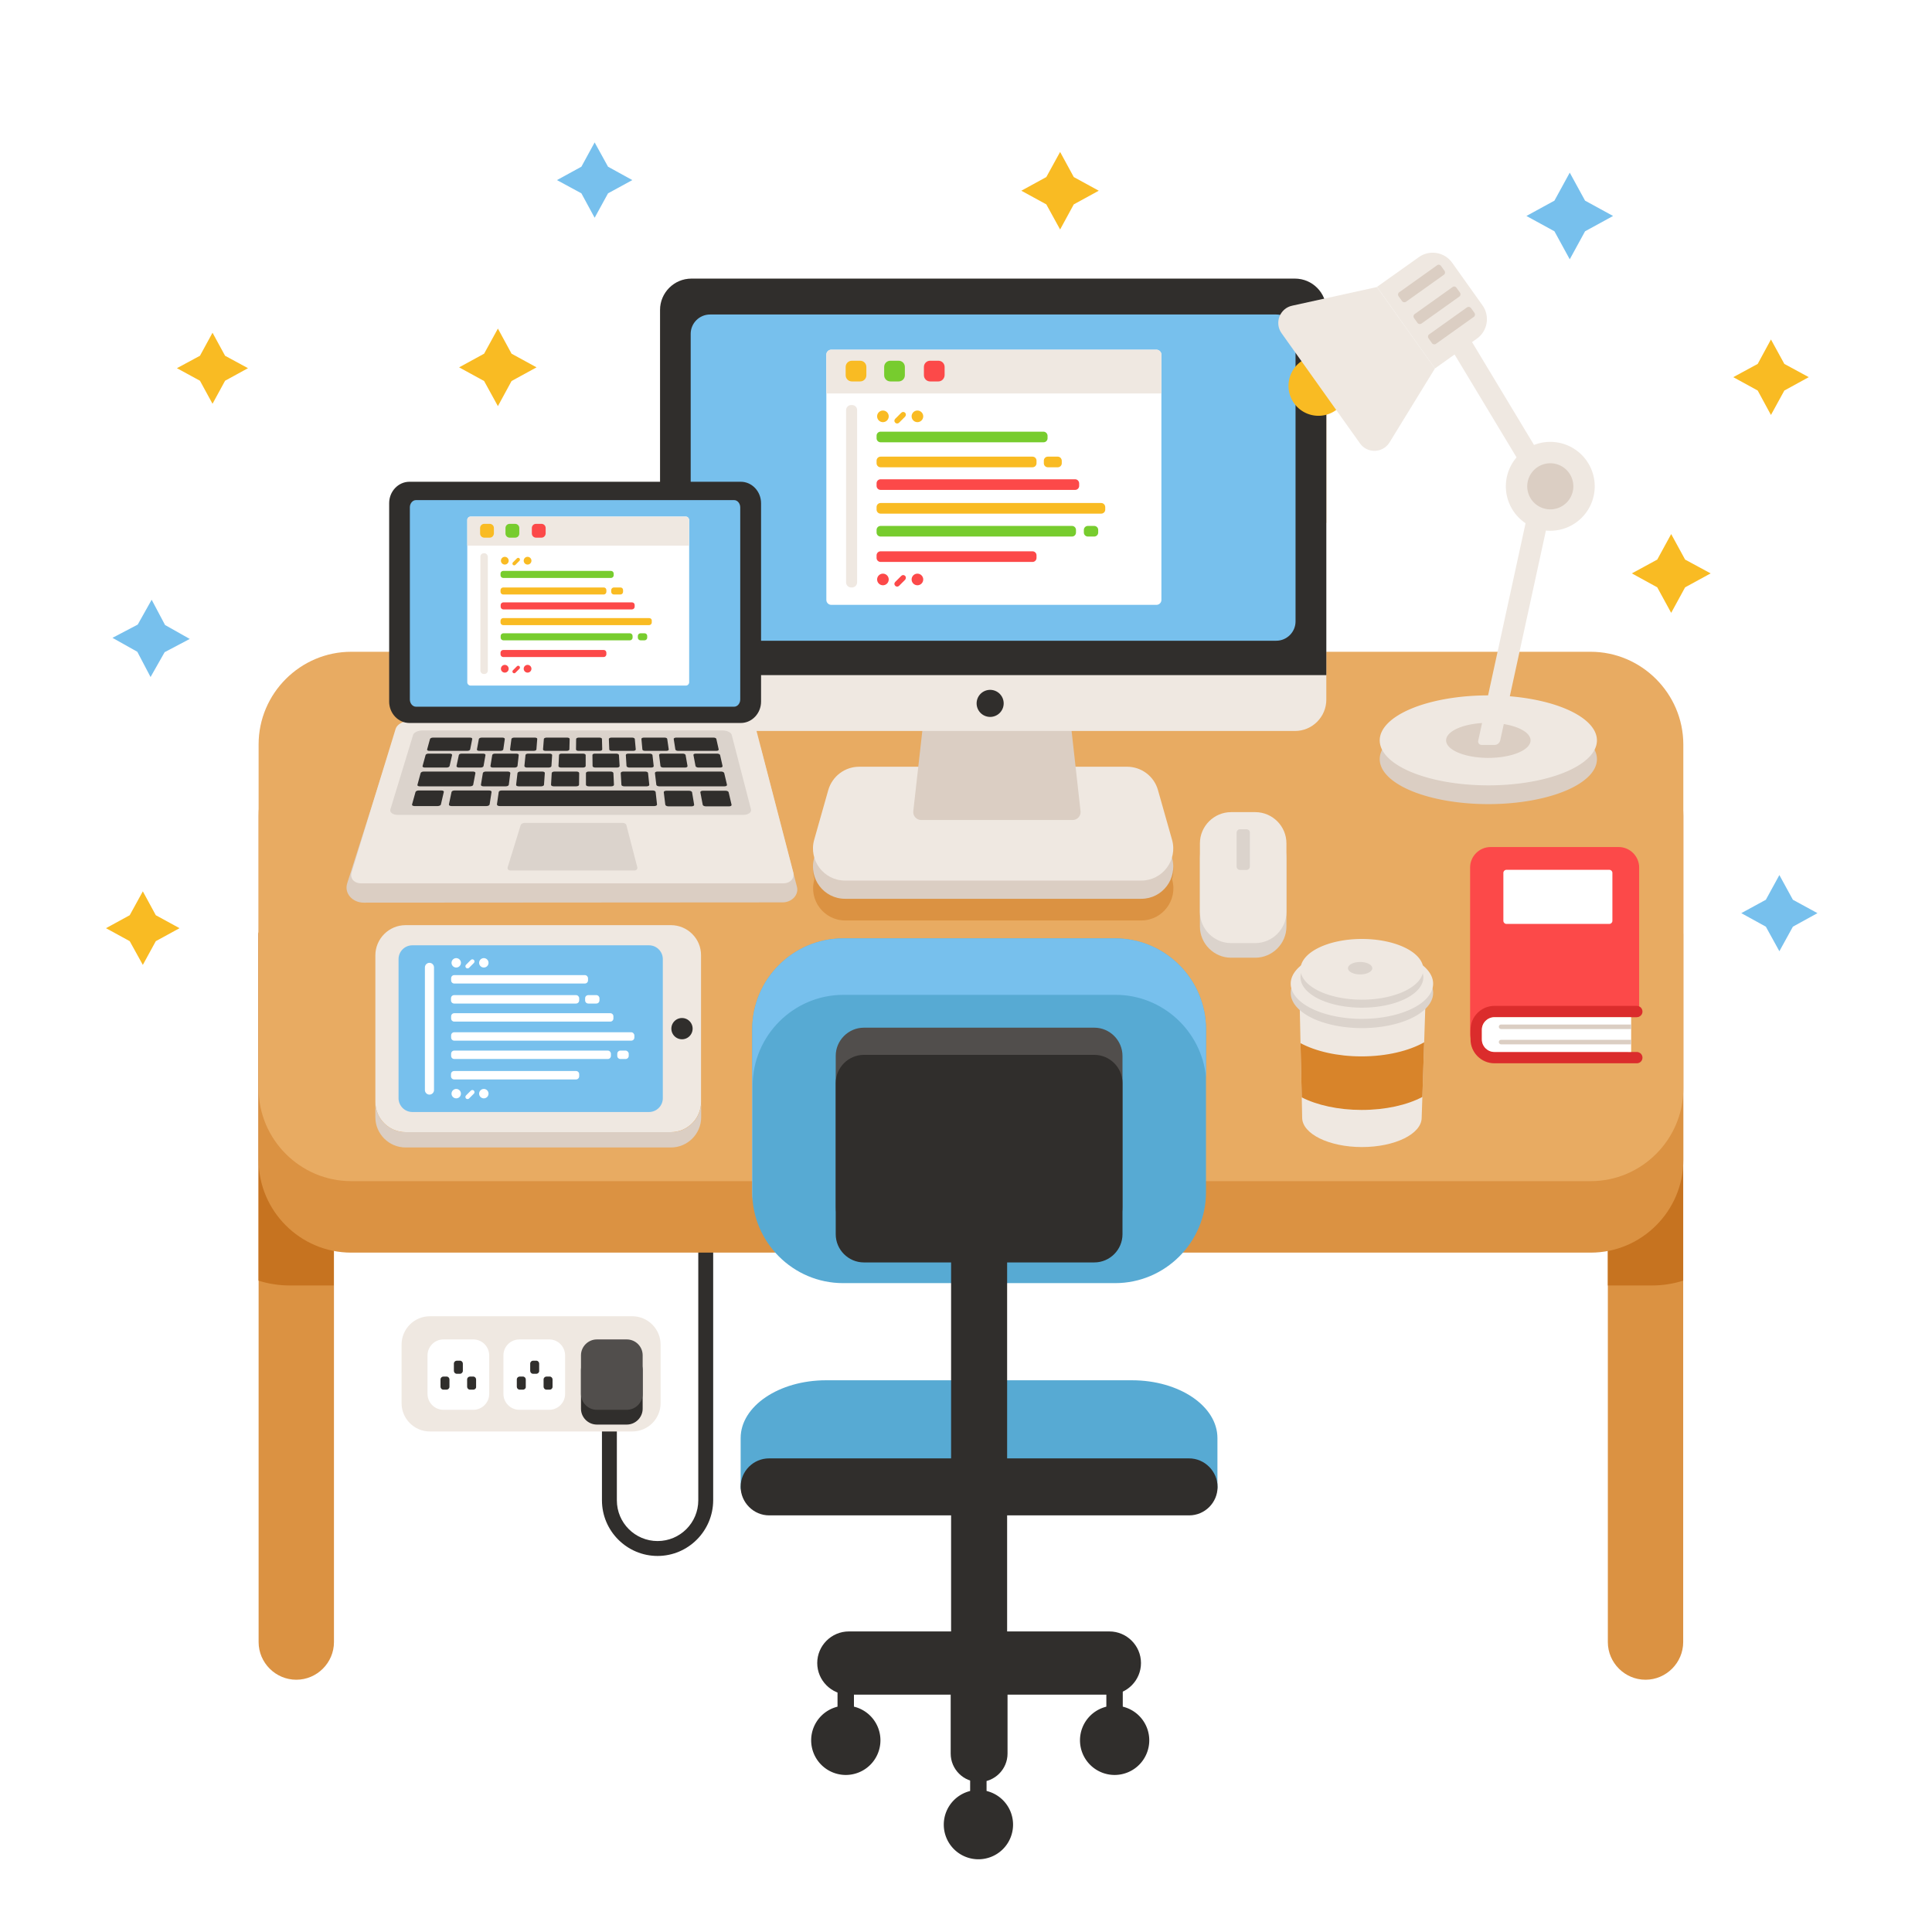<?xml version="1.0" encoding="utf-8"?>
<svg id="master-artboard" viewBox="0 0 1400 1400" version="1.1" xmlns="http://www.w3.org/2000/svg" x="0px" y="0px" style="enable-background:new 0 0 1400 1400;" width="1400px" height="1400px">

<path d="M 0 0 H 1400 V 1400 H 0 V 0 Z" class="st0" style="fill: rgb(255, 255, 255);" transform="matrix(1, 0, 0, 1, 0, -1.4210854715202004e-14)"/><path class="st1" d="M476.5,1127.5c-22.2,0-40.3-18.1-40.3-40.3v-61H447v61c0,16.3,13.2,29.5,29.5,29.5&#10;&#9;&#9;&#9;c16.3,0,29.5-13.2,29.5-29.5v-252h10.8v252C516.7,1109.4,498.7,1127.5,476.5,1127.5z" style="fill: rgb(48, 46, 44);" transform="matrix(1, 0, 0, 1, 0, -2.842170943040401e-14)"/><path class="st2" d="M238.6,673.5h-47.8c-1.8,0-3.4,1.5-3.4,3.4v513c0,15,12.3,27.3,27.3,27.3h0c15,0,27.3-12.3,27.3-27.3v-513&#10;&#9;&#9;&#9;&#9;C241.9,675,240.4,673.5,238.6,673.5z" style="fill: rgb(219, 146, 66);" transform="matrix(1, 0, 0, 1, 0, -2.842170943040401e-14)"/><path class="st2" d="M1216.3,673.5h-47.8c-1.8,0-3.4,1.5-3.4,3.4v513c0,15,12.3,27.3,27.3,27.3h0c15,0,27.3-12.3,27.3-27.3v-513&#10;&#9;&#9;&#9;&#9;C1219.7,675,1218.2,673.5,1216.3,673.5z" style="fill: rgb(219, 146, 66);" transform="matrix(1, 0, 0, 1, 0, -2.842170943040401e-14)"/><path class="st3" d="M241.9,676.8v254.7h-31.9c-7.9,0-15.5-1.2-22.7-3.5V676.8c0-1.9,1.5-3.4,3.4-3.4h47.8&#10;&#9;&#9;&#9;&#9;C240.4,673.5,241.9,675,241.9,676.8z" style="fill: rgb(198, 115, 32);" transform="matrix(1, 0, 0, 1, 0, -2.842170943040401e-14)"/><path class="st3" d="M1219.7,676.8v251.2c-7.2,2.3-14.8,3.5-22.7,3.5h-31.9V676.8c0-1.9,1.5-3.4,3.4-3.4h47.8&#10;&#9;&#9;&#9;&#9;C1218.2,673.5,1219.7,675,1219.7,676.8z" style="fill: rgb(198, 115, 32);" transform="matrix(1, 0, 0, 1, 0, -2.842170943040401e-14)"/><path class="st2" d="M1152.6,524.1H254.5c-36.9,0-67.1,30.2-67.1,67.1v249.4c0,36.9,30.2,67.1,67.1,67.1h898.2&#10;&#9;&#9;&#9;&#9;c36.9,0,67.1-30.2,67.1-67.1V591.2C1219.7,554.3,1189.5,524.1,1152.6,524.1z" style="fill: rgb(219, 146, 66);" transform="matrix(1, 0, 0, 1, 0, -2.842170943040401e-14)"/><path class="st4" d="M1152.6,472.3H254.5c-36.9,0-67.1,30.2-67.1,67.1v249.4c0,36.9,30.2,67.1,67.1,67.1h898.2&#10;&#9;&#9;&#9;&#9;c36.9,0,67.1-30.2,67.1-67.1V539.4C1219.7,502.5,1189.5,472.3,1152.6,472.3z" style="fill: rgb(232, 171, 98);" transform="matrix(1, 0, 0, 1, 0, -2.842170943040401e-14)"/><path class="st2" d="M961.1,378.8V240.3c0-3.9-1-7.6-2.8-10.8c-0.7-1.3-1.5-2.5-2.4-3.6c-0.2-0.3-0.5-0.6-0.7-0.8&#10;&#9;&#9;&#9;c-0.5-0.5-1-1.1-1.5-1.5c-0.5-0.5-1.1-1-1.7-1.4c-3.8-2.8-8.5-4.5-13.6-4.5H501c-5.1,0-9.8,1.7-13.6,4.5c-0.3,0.2-0.6,0.4-0.9,0.7&#10;&#9;&#9;&#9;c-0.4,0.3-0.8,0.7-1.2,1.1c-0.4,0.4-0.8,0.8-1.2,1.2c-0.2,0.3-0.5,0.5-0.7,0.8c-0.5,0.6-0.9,1.1-1.3,1.7c-0.4,0.6-0.8,1.2-1.1,1.9&#10;&#9;&#9;&#9;c-1.8,3.2-2.7,6.9-2.7,10.8v138.5H961.1z" style="fill: rgb(219, 146, 66);" transform="matrix(1, 0, 0, 1, 0, -2.842170943040401e-14)"/><path class="st2" d="M849.3,624.1l-10.2-36c-2.8-10-12-16.9-22.4-16.9h-37.3l-1-9.1H666.5l-1,9.1h-42.8&#10;&#9;&#9;&#9;c-10.4,0-19.5,6.9-22.4,16.9l-10.2,36c-1.3,4.5-1.1,8.9,0.1,13l-0.1,0.3c-4.2,14.8,6.9,29.6,22.4,29.6H827&#10;&#9;&#9;&#9;c15.4,0,26.6-14.8,22.4-29.6l-0.1-0.3C850.5,633.1,850.6,628.6,849.3,624.1z" style="fill: rgb(219, 146, 66);" transform="matrix(1, 0, 0, 1, 0, -2.842170943040401e-14)"/><path class="st5" d="M458.2,953.8H311.5c-11.3,0-20.5,9.2-20.5,20.5v42.5c0,11.3,9.2,20.5,20.5,20.5h146.7&#10;&#9;&#9;&#9;c11.3,0,20.5-9.2,20.5-20.5v-42.5C478.7,963.1,469.5,953.8,458.2,953.8z" style="fill: rgb(239, 232, 225);" transform="matrix(1, 0, 0, 1, 0, -2.842170943040401e-14)"/><path class="st6" d="M909.6,599.1h-17.5c-12.4,0-22.6,10.2-22.6,22.6v49.7c0,12.4,10.2,22.6,22.6,22.6h17.5&#10;&#9;&#9;&#9;&#9;c12.4,0,22.6-10.2,22.6-22.6v-49.7C932.2,609.3,922.1,599.1,909.6,599.1z" style="fill: rgb(219, 211, 204);" transform="matrix(1, 0, 0, 1, 0, -2.842170943040401e-14)"/><path class="st5" d="M909.6,588.5h-17.5c-12.4,0-22.6,10.2-22.6,22.6v49.7c0,12.4,10.2,22.6,22.6,22.6h17.5&#10;&#9;&#9;&#9;&#9;&#9;c12.4,0,22.6-10.2,22.6-22.6v-49.7C932.2,598.7,922.1,588.5,909.6,588.5z" style="fill: rgb(239, 232, 225);" transform="matrix(1, 0, 0, 1, 0, -2.842170943040401e-14)"/><path class="st6" d="M903.2,600.9h-4.6c-1.4,0-2.5,1.1-2.5,2.5v24.5c0,1.4,1.1,2.5,2.5,2.5h4.6c1.4,0,2.5-1.1,2.5-2.5v-24.5&#10;&#9;&#9;&#9;&#9;&#9;C905.8,602,904.6,600.9,903.2,600.9z" style="fill: rgb(219, 211, 204);" transform="matrix(1, 0, 0, 1, 0, -2.842170943040401e-14)"/><path class="st5" d="M703,407h-67.5" style="fill: rgb(239, 232, 225);" transform="matrix(1, 0, 0, 1, 0, -2.842170943040401e-14)"/><g transform="matrix(1, 0, 0, 1, 0, -2.842170943040401e-14)">
				<path class="st7" d="M849.3,621.7l-10.2-36c-2.8-10-12-16.9-22.4-16.9H622.6c-10.4,0-19.5,6.9-22.4,16.9l-10.2,36&#10;&#9;&#9;&#9;&#9;&#9;c-4.2,14.8,6.9,29.6,22.4,29.6H827C842.4,651.3,853.5,636.6,849.3,621.7z" style="fill: rgb(219, 206, 195);"/>
				<path class="st5" d="M849.3,608.5l-10.2-36c-2.8-10-12-16.9-22.4-16.9H622.6c-10.4,0-19.5,6.9-22.4,16.9l-10.2,36&#10;&#9;&#9;&#9;&#9;&#9;c-4.2,14.8,6.9,29.6,22.4,29.6H827C842.4,638.1,853.5,623.3,849.3,608.5z" style="fill: rgb(239, 232, 225);"/>
				<path class="st7" d="M772.4,492.8h-99.9l-10.7,95c-0.4,3.4,2.3,6.4,5.7,6.4h109.8c3.4,0,6.1-3,5.7-6.4L772.4,492.8z" style="fill: rgb(219, 206, 195);"/>
			</g><path class="st5" d="M938.4,201.9H501c-12.5,0-22.7,10.2-22.7,22.7v282.4c0,12.5,10.2,22.7,22.7,22.7h437.4&#10;&#9;&#9;&#9;&#9;&#9;c12.5,0,22.7-10.2,22.7-22.7V224.6C961.1,212.2,950.9,201.9,938.4,201.9z" style="fill: rgb(239, 232, 225);" transform="matrix(1, 0, 0, 1, 0, -2.842170943040401e-14)"/><path class="st1" d="M961.1,489.3V224.6c0-12.5-10.2-22.7-22.7-22.7H501c-12.5,0-22.7,10.2-22.7,22.7v264.6H961.1z" style="fill: rgb(48, 46, 44);" transform="matrix(1, 0, 0, 1, 0, -2.842170943040401e-14)"/><path class="st8" d="M500.5,450.3V241.9c0-7.7,6.3-14,14-14h410.3c7.7,0,14,6.3,14,14v208.4c0,7.7-6.3,14-14,14H514.5&#10;&#9;&#9;&#9;&#9;&#9;C506.8,464.3,500.5,458,500.5,450.3z" style="fill: rgb(119, 192, 237);" transform="matrix(1, 0, 0, 1, 0, -2.842170943040401e-14)"/><path d="M 727.3 509.7 A 9.8 9.8 0 0 1 717.5 519.5 A 9.8 9.8 0 0 1 707.7 509.7 A 9.8 9.8 0 0 1 717.5 499.9 A 9.8 9.8 0 0 1 727.3 509.7 Z" class="st1" style="fill: rgb(48, 46, 44);" transform="matrix(1, 0, 0, 1, 0, -2.842170943040401e-14)"/><path class="st0" d="M838,253.4H602.4c-2,0-3.6,1.6-3.6,3.6v177.7c0,2,1.6,3.6,3.6,3.6H838c2,0,3.6-1.6,3.6-3.6V257&#10;&#9;&#9;&#9;&#9;&#9;C841.6,255,839.9,253.4,838,253.4z" style="fill: rgb(255, 255, 255);" transform="matrix(1, 0, 0, 1, 0, -2.842170943040401e-14)"/><path class="st5" d="M841.6,285.1V257c0-2-1.6-3.6-3.6-3.6H602.4c-2,0-3.6,1.6-3.6,3.6v28.1H841.6z" style="fill: rgb(239, 232, 225);" transform="matrix(1, 0, 0, 1, 0, -2.842170943040401e-14)"/><path class="st9" d="M623.3,276.4h-6c-2.5,0-4.5-2-4.5-4.5v-6c0-2.5,2-4.5,4.5-4.5h6c2.5,0,4.5,2,4.5,4.5v6&#10;&#9;&#9;&#9;&#9;&#9;&#9;C627.8,274.4,625.8,276.4,623.3,276.4z" style="fill: rgb(249, 187, 35);" transform="matrix(1, 0, 0, 1, 0, -2.842170943040401e-14)"/><path class="st10" d="M651.2,276.4h-6c-2.5,0-4.5-2-4.5-4.5v-6c0-2.5,2-4.5,4.5-4.5h6c2.5,0,4.5,2,4.5,4.5v6&#10;&#9;&#9;&#9;&#9;&#9;&#9;C655.7,274.4,653.7,276.4,651.2,276.4z" style="fill: rgb(119, 204, 46);" transform="matrix(1, 0, 0, 1, 0, -2.842170943040401e-14)"/><path class="st11" d="M680,276.4h-6c-2.5,0-4.5-2-4.5-4.5v-6c0-2.5,2-4.5,4.5-4.5h6c2.5,0,4.5,2,4.5,4.5v6&#10;&#9;&#9;&#9;&#9;&#9;&#9;C684.4,274.4,682.4,276.4,680,276.4z" style="fill: rgb(252, 73, 73);" transform="matrix(1, 0, 0, 1, 0, -2.842170943040401e-14)"/><path class="st10" d="M756.1,312.8H638.1c-1.6,0-2.9,1.3-2.9,2.9v1.9c0,1.6,1.3,2.9,2.9,2.9h118.1c1.6,0,2.9-1.3,2.9-2.9v-1.9&#10;&#9;&#9;&#9;&#9;&#9;&#9;C759,314.1,757.7,312.8,756.1,312.8z" style="fill: rgb(119, 204, 46);" transform="matrix(1, 0, 0, 1, 0, -2.842170943040401e-14)"/><path class="st9" d="M748.2,330.9H638.1c-1.6,0-2.9,1.3-2.9,2.9v1.9c0,1.6,1.3,2.9,2.9,2.9h110.1c1.6,0,2.9-1.3,2.9-2.9v-1.9&#10;&#9;&#9;&#9;&#9;&#9;&#9;C751.1,332.2,749.8,330.9,748.2,330.9z" style="fill: rgb(249, 187, 35);" transform="matrix(1, 0, 0, 1, 0, -2.842170943040401e-14)"/><path class="st11" d="M748.2,399.5H638.1c-1.6,0-2.9,1.3-2.9,2.9v1.9c0,1.6,1.3,2.9,2.9,2.9h110.1c1.6,0,2.9-1.3,2.9-2.9v-1.9&#10;&#9;&#9;&#9;&#9;&#9;&#9;C751.1,400.8,749.8,399.5,748.2,399.5z" style="fill: rgb(252, 73, 73);" transform="matrix(1, 0, 0, 1, 0, -2.842170943040401e-14)"/><path class="st11" d="M779.1,347.3h-141c-1.6,0-2.9,1.3-2.9,2.9v1.9c0,1.6,1.3,2.9,2.9,2.9h141c1.6,0,2.9-1.3,2.9-2.9v-1.9&#10;&#9;&#9;&#9;&#9;&#9;&#9;C781.9,348.5,780.6,347.3,779.1,347.3z" style="fill: rgb(252, 73, 73);" transform="matrix(1, 0, 0, 1, 0, -2.842170943040401e-14)"/><path class="st10" d="M776.8,381.1H638.1c-1.6,0-2.9,1.3-2.9,2.9v1.9c0,1.6,1.3,2.9,2.9,2.9h138.7c1.6,0,2.9-1.3,2.9-2.9V384&#10;&#9;&#9;&#9;&#9;&#9;&#9;C779.7,382.4,778.4,381.1,776.8,381.1z" style="fill: rgb(119, 204, 46);" transform="matrix(1, 0, 0, 1, 0, -2.842170943040401e-14)"/><path class="st10" d="M792.9,381.1h-4.6c-1.6,0-2.9,1.3-2.9,2.9v1.9c0,1.6,1.3,2.9,2.9,2.9h4.6c1.6,0,2.9-1.3,2.9-2.9V384&#10;&#9;&#9;&#9;&#9;&#9;&#9;C795.8,382.4,794.5,381.1,792.9,381.1z" style="fill: rgb(119, 204, 46);" transform="matrix(1, 0, 0, 1, 0, -2.842170943040401e-14)"/><path class="st9" d="M798,364.5H638.1c-1.6,0-2.9,1.3-2.9,2.9v1.9c0,1.6,1.3,2.9,2.9,2.9H798c1.6,0,2.9-1.3,2.9-2.9v-1.9&#10;&#9;&#9;&#9;&#9;&#9;&#9;C800.8,365.7,799.5,364.5,798,364.5z" style="fill: rgb(249, 187, 35);" transform="matrix(1, 0, 0, 1, 0, -2.842170943040401e-14)"/><path class="st9" d="M766.5,330.9h-7.2c-1.6,0-2.9,1.3-2.9,2.9v1.9c0,1.6,1.3,2.9,2.9,2.9h7.2c1.6,0,2.9-1.3,2.9-2.9v-1.9&#10;&#9;&#9;&#9;&#9;&#9;&#9;C769.3,332.2,768.1,330.9,766.5,330.9z" style="fill: rgb(249, 187, 35);" transform="matrix(1, 0, 0, 1, 0, -2.842170943040401e-14)"/><path class="st5" d="M617.4,293.5h-0.6c-2.1,0-3.7,1.7-3.7,3.7V422c0,2.1,1.7,3.7,3.7,3.7h0.6c2.1,0,3.7-1.7,3.7-3.7V297.3&#10;&#9;&#9;&#9;&#9;&#9;&#9;C621.2,295.2,619.5,293.5,617.4,293.5z" style="fill: rgb(239, 232, 225);" transform="matrix(1, 0, 0, 1, 0, -2.842170943040401e-14)"/><path d="M 644 301.7 A 4.2 4.2 0 0 1 639.8 305.9 A 4.2 4.2 0 0 1 635.6 301.7 A 4.2 4.2 0 0 1 639.8 297.5 A 4.2 4.2 0 0 1 644 301.7 Z" class="st9" style="fill: rgb(249, 187, 35);" transform="matrix(1, 0, 0, 1, 0, -2.842170943040401e-14)"/><path d="M 669 301.7 A 4.2 4.2 0 0 1 664.8 305.9 A 4.2 4.2 0 0 1 660.6 301.7 A 4.2 4.2 0 0 1 664.8 297.5 A 4.2 4.2 0 0 1 669 301.7 Z" class="st9" style="fill: rgb(249, 187, 35);" transform="matrix(1, 0, 0, 1, 0, -2.842170943040401e-14)"/><path class="st9" d="M655.9,299.1L655.9,299.1c-0.8-0.8-2-0.8-2.8,0l-4.4,4.4c-0.8,0.8-0.8,2,0,2.8l0,0c0.8,0.8,2,0.8,2.8,0&#10;&#9;&#9;&#9;&#9;&#9;&#9;&#9;l4.4-4.4C656.6,301.1,656.6,299.8,655.9,299.1z" style="fill: rgb(249, 187, 35);" transform="matrix(1, 0, 0, 1, 0, -2.842170943040401e-14)"/><path d="M 644 419.9 A 4.2 4.2 0 0 1 639.8 424.1 A 4.2 4.2 0 0 1 635.6 419.9 A 4.2 4.2 0 0 1 639.8 415.7 A 4.2 4.2 0 0 1 644 419.9 Z" class="st11" style="fill: rgb(252, 73, 73);" transform="matrix(1, 0, 0, 1, 0, -2.842170943040401e-14)"/><path d="M 669 419.9 A 4.2 4.2 0 0 1 664.8 424.1 A 4.2 4.2 0 0 1 660.6 419.9 A 4.2 4.2 0 0 1 664.8 415.7 A 4.2 4.2 0 0 1 669 419.9 Z" class="st11" style="fill: rgb(252, 73, 73);" transform="matrix(1, 0, 0, 1, 0, -2.842170943040401e-14)"/><path class="st11" d="M655.9,417.3L655.9,417.3c-0.8-0.8-2-0.8-2.8,0l-4.4,4.4c-0.8,0.8-0.8,2,0,2.8l0,0c0.8,0.8,2,0.8,2.8,0&#10;&#9;&#9;&#9;&#9;&#9;&#9;&#9;l4.4-4.4C656.6,419.3,656.6,418,655.9,417.3z" style="fill: rgb(252, 73, 73);" transform="matrix(1, 0, 0, 1, 0, -2.842170943040401e-14)"/><path class="st0" d="M343,970.6h-21.7c-6.3,0-11.5,5.2-11.5,11.5v28c0,6.3,5.2,11.5,11.5,11.5H343c6.3,0,11.5-5.2,11.5-11.5v-28&#10;&#9;&#9;&#9;C354.4,975.7,349.3,970.6,343,970.6z" style="fill: rgb(255, 255, 255);" transform="matrix(1, 0, 0, 1, 0, -2.842170943040401e-14)"/><path class="st0" d="M398,970.6h-21.7c-6.3,0-11.5,5.2-11.5,11.5v28c0,6.3,5.2,11.5,11.5,11.5H398c6.3,0,11.5-5.2,11.5-11.5v-28&#10;&#9;&#9;&#9;C409.4,975.7,404.3,970.6,398,970.6z" style="fill: rgb(255, 255, 255);" transform="matrix(1, 0, 0, 1, 0, -2.842170943040401e-14)"/><path class="st1" d="M454.2,981.3h-21.7c-6.3,0-11.5,5.2-11.5,11.5v28c0,6.3,5.2,11.5,11.5,11.5h21.7c6.3,0,11.5-5.2,11.5-11.5&#10;&#9;&#9;&#9;v-28C465.7,986.5,460.5,981.3,454.2,981.3z" style="fill: rgb(48, 46, 44);" transform="matrix(1, 0, 0, 1, 0, -2.842170943040401e-14)"/><g transform="matrix(1, 0, 0, 1, 0, -2.842170943040401e-14)">
				<path class="st1" d="M333.3,995.5h-2.3c-1.2,0-2.1-1-2.1-2.1v-5.3c0-1.2,1-2.1,2.1-2.1h2.3c1.2,0,2.1,1,2.1,2.1v5.3&#10;&#9;&#9;&#9;&#9;&#9;C335.4,994.5,334.4,995.5,333.3,995.5z" style="fill: rgb(48, 46, 44);"/>
			</g><g transform="matrix(1, 0, 0, 1, 0, -2.842170943040401e-14)">
					<path class="st1" d="M323.6,1007h-2.3c-1.2,0-2.1-1-2.1-2.1v-5.3c0-1.2,1-2.1,2.1-2.1h2.3c1.2,0,2.1,1,2.1,2.1v5.3&#10;&#9;&#9;&#9;&#9;&#9;&#9;C325.7,1006.1,324.7,1007,323.6,1007z" style="fill: rgb(48, 46, 44);"/>
				</g><path class="st1" d="M342.9,1007h-2.3c-1.2,0-2.1-1-2.1-2.1v-5.3c0-1.2,1-2.1,2.1-2.1h2.3c1.2,0,2.1,1,2.1,2.1v5.3&#10;&#9;&#9;&#9;&#9;&#9;&#9;C345.1,1006.1,344.1,1007,342.9,1007z" style="fill: rgb(48, 46, 44);" transform="matrix(1, 0, 0, 1, 0, -2.842170943040401e-14)"/><g transform="matrix(1, 0, 0, 1, 0, -2.842170943040401e-14)">
				<path class="st1" d="M388.6,995.5h-2.3c-1.2,0-2.1-1-2.1-2.1v-5.3c0-1.2,1-2.1,2.1-2.1h2.3c1.2,0,2.1,1,2.1,2.1v5.3&#10;&#9;&#9;&#9;&#9;&#9;C390.8,994.5,389.8,995.5,388.6,995.5z" style="fill: rgb(48, 46, 44);"/>
			</g><g transform="matrix(1, 0, 0, 1, 0, -2.842170943040401e-14)">
					<path class="st1" d="M378.9,1007h-2.3c-1.2,0-2.1-1-2.1-2.1v-5.3c0-1.2,1-2.1,2.1-2.1h2.3c1.2,0,2.1,1,2.1,2.1v5.3&#10;&#9;&#9;&#9;&#9;&#9;&#9;C381.1,1006.1,380.1,1007,378.9,1007z" style="fill: rgb(48, 46, 44);"/>
				</g><path class="st1" d="M398.3,1007H396c-1.2,0-2.1-1-2.1-2.1v-5.3c0-1.2,1-2.1,2.1-2.1h2.3c1.2,0,2.1,1,2.1,2.1v5.3&#10;&#9;&#9;&#9;&#9;&#9;&#9;C400.4,1006.1,399.5,1007,398.3,1007z" style="fill: rgb(48, 46, 44);" transform="matrix(1, 0, 0, 1, 0, -2.842170943040401e-14)"/><path class="st12" d="M454.2,970.6h-21.7c-6.3,0-11.5,5.2-11.5,11.5v28c0,6.3,5.2,11.5,11.5,11.5h21.7c6.3,0,11.5-5.2,11.5-11.5&#10;&#9;&#9;&#9;v-28C465.7,975.7,460.5,970.6,454.2,970.6z" style="fill: rgb(81, 78, 76);" transform="matrix(1, 0, 0, 1, 0, -2.842170943040401e-14)"/><path class="st13" d="M536.7,1042.1v36.4c0,1.1,1.4,2,3,2h339.5c1.7,0,3-0.9,3-2v-36.4c0-23.2-27.7-41.9-61.9-41.9H598.6&#10;&#9;&#9;&#9;&#9;C564.4,1000.2,536.7,1019,536.7,1042.1z" style="fill: rgb(87, 170, 211);" transform="matrix(1, 0, 0, 1, 0, -2.842170943040401e-14)"/><path class="st13" d="M808.1,680H610.9c-36.2,0-65.8,29.6-65.8,65.8V864c0,36.2,29.6,65.8,65.8,65.8h197.2&#10;&#9;&#9;&#9;&#9;c36.2,0,65.8-29.6,65.8-65.8V745.8C873.9,709.6,844.3,680,808.1,680z" style="fill: rgb(87, 170, 211);" transform="matrix(1, 0, 0, 1, 0, -2.842170943040401e-14)"/><path class="st8" d="M545.4,786.7c0-36.2,29.6-65.8,65.8-65.8h197.2c34.1,0,62.3,26.3,65.5,59.6v-34.7&#10;&#9;&#9;&#9;&#9;c0-36.2-29.6-65.8-65.8-65.8H610.9c-36.2,0-65.8,29.6-65.8,65.8V864c0,2.1,0.1,4.2,0.3,6.2V786.7z" style="fill: rgb(119, 192, 237);" transform="matrix(1, 0, 0, 1, 0, -2.842170943040401e-14)"/><path class="st12" d="M793,744.7H626c-11.2,0-20.4,9.2-20.4,20.4v109.6c0,11.2,9.2,20.4,20.4,20.4H793c11.2,0,20.4-9.2,20.4-20.4&#10;&#9;&#9;&#9;&#9;V765.2C813.4,753.9,804.2,744.7,793,744.7z" style="fill: rgb(81, 78, 76);" transform="matrix(1, 0, 0, 1, 0, -2.842170943040401e-14)"/><path class="st1" d="M793,764.4H626c-11.2,0-20.4,9.2-20.4,20.4v109.6c0,11.2,9.2,20.4,20.4,20.4H793c11.2,0,20.4-9.2,20.4-20.4&#10;&#9;&#9;&#9;&#9;V784.8C813.4,773.6,804.2,764.4,793,764.4z" style="fill: rgb(48, 46, 44);" transform="matrix(1, 0, 0, 1, 0, -2.842170943040401e-14)"/><path class="st1" d="M729.8,828.6v375.8h-40.6V828.6c0-1.6,1.3-2.8,2.8-2.8h34.9C728.5,825.7,729.8,827,729.8,828.6z" style="fill: rgb(48, 46, 44);" transform="matrix(1, 0, 0, 1, 0, -2.842170943040401e-14)"/><path class="st1" d="M882.3,1077.5c0,11.4-9.3,20.6-20.6,20.6H557.4c-5.7,0-10.8-2.3-14.6-6.1c-3.7-3.7-6.1-8.9-6.1-14.6&#10;&#9;&#9;&#9;&#9;c0-11.4,9.3-20.6,20.6-20.6h304.3c5.7,0,10.8,2.3,14.6,6.1C879.9,1066.6,882.3,1071.8,882.3,1077.5z" style="fill: rgb(48, 46, 44);" transform="matrix(1, 0, 0, 1, 0, -2.842170943040401e-14)"/><path class="st1" d="M803.9,1182.2H615.1c-12.6,0-22.9,10.3-22.9,22.9l0,0c0,12.6,10.3,22.9,22.9,22.9h188.8&#10;&#9;&#9;&#9;&#9;c12.6,0,22.9-10.3,22.9-22.9l0,0C826.8,1192.5,816.5,1182.2,803.9,1182.2z" style="fill: rgb(48, 46, 44);" transform="matrix(1, 0, 0, 1, 0, -2.842170943040401e-14)"/><path class="st1" d="M709.5,1196.7L709.5,1196.7c-11.4,0-20.6,9.3-20.6,20.6v53.4c0,11.4,9.3,20.6,20.6,20.6h0&#10;&#9;&#9;&#9;&#9;c11.4,0,20.6-9.3,20.6-20.6v-53.4C730.1,1206,720.8,1196.7,709.5,1196.7z" style="fill: rgb(48, 46, 44);" transform="matrix(1, 0, 0, 1, 0, -2.842170943040401e-14)"/><path d="M 638 1261.1 A 25.1 25.1 0 0 1 612.9 1286.2 A 25.1 25.1 0 0 1 587.8 1261.1 A 25.1 25.1 0 0 1 612.9 1236 A 25.1 25.1 0 0 1 638 1261.1 Z" class="st1" style="fill: rgb(48, 46, 44);" transform="matrix(1, 0, 0, 1, 0, -2.842170943040401e-14)"/><path class="st1" d="M615.4,1221.5h-5.1c-1.9,0-3.4,1.5-3.4,3.4v20.4c0,1.9,1.5,3.4,3.4,3.4h5.1c1.9,0,3.4-1.5,3.4-3.4v-20.4&#10;&#9;&#9;&#9;&#9;&#9;C618.8,1223.1,617.3,1221.5,615.4,1221.5z" style="fill: rgb(48, 46, 44);" transform="matrix(1, 0, 0, 1, 0, -2.842170943040401e-14)"/><path d="M 832.8 1261.1 A 25.1 25.1 0 0 1 807.7 1286.2 A 25.1 25.1 0 0 1 782.6 1261.1 A 25.1 25.1 0 0 1 807.7 1236 A 25.1 25.1 0 0 1 832.8 1261.1 Z" class="st1" style="fill: rgb(48, 46, 44);" transform="matrix(1, 0, 0, 1, 0, -2.842170943040401e-14)"/><path class="st1" d="M810.2,1221.5h-5.1c-1.9,0-3.4,1.5-3.4,3.4v20.4c0,1.9,1.5,3.4,3.4,3.4h5.1c1.9,0,3.4-1.5,3.4-3.4v-20.4&#10;&#9;&#9;&#9;&#9;&#9;C813.6,1223.1,812.1,1221.5,810.2,1221.5z" style="fill: rgb(48, 46, 44);" transform="matrix(1, 0, 0, 1, 0, -2.842170943040401e-14)"/><path d="M 734.1 1322.2 A 25.1 25.1 0 0 1 709 1347.3 A 25.1 25.1 0 0 1 683.9 1322.2 A 25.1 25.1 0 0 1 709 1297.1 A 25.1 25.1 0 0 1 734.1 1322.2 Z" class="st1" style="fill: rgb(48, 46, 44);" transform="matrix(1, 0, 0, 1, 0, -2.842170943040401e-14)"/><path class="st1" d="M711.5,1282.7h-5.1c-1.9,0-3.4,1.5-3.4,3.4v20.4c0,1.9,1.5,3.4,3.4,3.4h5.1c1.9,0,3.4-1.5,3.4-3.4v-20.4&#10;&#9;&#9;&#9;&#9;&#9;C714.9,1284.2,713.4,1282.7,711.5,1282.7z" style="fill: rgb(48, 46, 44);" transform="matrix(1, 0, 0, 1, 0, -2.842170943040401e-14)"/><g transform="matrix(1, 0, 0, 1, 0, -2.842170943040401e-14)">
				<g>
					<path class="st7" d="M577.5,642.6c1.5,5.7-3.6,11.3-10.4,11.3l-303.5,0.2c-8.3,0-14.3-6.9-12-14l31.2-98c1-3.1,5.3-5.6,9.7-5.6&#10;&#9;&#9;&#9;&#9;&#9;&#9;h249.4c4.4,0,8.6,2.5,9.4,5.6L577.5,642.6z" style="fill: rgb(219, 206, 195);"/>
					<path class="st5" d="M574.8,632l-27-103.9c-0.8-3.1-4.9-5.6-9.1-5.6H296.1c-4.2,0-8.4,2.5-9.4,5.6L254.8,632&#10;&#9;&#9;&#9;&#9;&#9;&#9;c-1.4,4.4,1.7,8.1,6.9,8.1h305.9C572.7,640.1,576,636.4,574.8,632z" style="fill: rgb(239, 232, 225);"/>
					<path class="st6" d="M461.8,628.4l-7.9-30.5c-0.2-0.9-1.4-1.6-2.7-1.6h-71.1c-1.2,0-2.5,0.7-2.8,1.6l-9.4,30.5&#10;&#9;&#9;&#9;&#9;&#9;&#9;c-0.4,1.3,0.5,2.4,2,2.4h89.7C461.2,630.8,462.1,629.7,461.8,628.4z" style="fill: rgb(219, 211, 204);"/>
					<g>
						<path class="st6" d="M523.5,529.3H306.2c-3.2,0-6.2,1.4-6.8,3.1l-16.5,54.1c-0.7,2.2,1.8,4,5.5,4h250.1c3.7,0,6.2-1.8,5.7-4&#10;&#9;&#9;&#9;&#9;&#9;&#9;&#9;l-14-54.1C529.7,530.7,526.7,529.3,523.5,529.3z" style="fill: rgb(219, 211, 204);"/>
						<g>
							<path class="st1" d="M311.1,544.1c-1,0-1.7-0.4-1.6-1l2.1-7.6c0.1-0.5,1.1-1,2.1-1h26.9c1,0,1.7,0.4,1.6,1l-1.5,7.6&#10;&#9;&#9;&#9;&#9;&#9;&#9;&#9;&#9;c-0.1,0.5-1,1-2,1H311.1z" style="fill: rgb(48, 46, 44);"/>
							<path class="st1" d="M307.8,556.2c-1,0-1.8-0.5-1.6-1.1l2.2-8c0.2-0.6,1.1-1,2.1-1H326c1,0,1.7,0.5,1.6,1l-1.8,8&#10;&#9;&#9;&#9;&#9;&#9;&#9;&#9;&#9;c-0.1,0.6-1.1,1.1-2.1,1.1H307.8z" style="fill: rgb(48, 46, 44);"/>
							<path class="st1" d="M332.5,556.2c-1,0-1.8-0.5-1.7-1.1l1.7-8c0.1-0.6,1-1,2.1-1h15.5c1,0,1.8,0.5,1.7,1l-1.4,8&#10;&#9;&#9;&#9;&#9;&#9;&#9;&#9;&#9;c-0.1,0.6-1,1.1-2.1,1.1H332.5z" style="fill: rgb(48, 46, 44);"/>
							<path class="st1" d="M357.1,556.2c-1,0-1.8-0.5-1.7-1.1l1.3-8c0.1-0.6,1-1,2-1h15.5c1,0,1.8,0.5,1.7,1l-0.9,8&#10;&#9;&#9;&#9;&#9;&#9;&#9;&#9;&#9;c-0.1,0.6-1,1.1-2,1.1H357.1z" style="fill: rgb(48, 46, 44);"/>
							<path class="st1" d="M381.8,556.2c-1,0-1.8-0.5-1.8-1.1l0.8-8c0.1-0.6,0.9-1,2-1h15.5c1,0,1.8,0.5,1.8,1l-0.5,8&#10;&#9;&#9;&#9;&#9;&#9;&#9;&#9;&#9;c0,0.6-0.9,1.1-2,1.1H381.8z" style="fill: rgb(48, 46, 44);"/>
							<path class="st1" d="M406.5,556.2c-1,0-1.9-0.5-1.8-1.1l0.4-8c0-0.6,0.9-1,1.9-1h15.5c1,0,1.9,0.5,1.9,1l0,8&#10;&#9;&#9;&#9;&#9;&#9;&#9;&#9;&#9;c0,0.6-0.9,1.1-1.9,1.1H406.5z" style="fill: rgb(48, 46, 44);"/>
							<path class="st1" d="M431.3,556.2c-1,0-1.9-0.5-1.9-1.1l-0.1-8c0-0.6,0.8-1,1.8-1h15.5c1,0,1.9,0.5,1.9,1l0.5,8&#10;&#9;&#9;&#9;&#9;&#9;&#9;&#9;&#9;c0,0.6-0.8,1.1-1.8,1.1H431.3z" style="fill: rgb(48, 46, 44);"/>
							<path class="st1" d="M456,556.2c-1,0-1.9-0.5-2-1.1l-0.5-8c0-0.6,0.8-1,1.8-1h15.5c1,0,1.9,0.5,2,1l0.9,8&#10;&#9;&#9;&#9;&#9;&#9;&#9;&#9;&#9;c0.1,0.6-0.7,1.1-1.8,1.1H456z" style="fill: rgb(48, 46, 44);"/>
							<g>
								<path class="st1" d="M350.3,569.8c-1.1,0-1.9-0.5-1.8-1.1l1.4-8.5c0.1-0.6,1-1.1,2.1-1.1h16c1.1,0,1.8,0.5,1.8,1.1l-1.1,8.5&#10;&#9;&#9;&#9;&#9;&#9;&#9;&#9;&#9;&#9;c-0.1,0.6-1,1.1-2.1,1.1H350.3z" style="fill: rgb(48, 46, 44);"/>
								<path class="st1" d="M375.8,569.8c-1.1,0-1.9-0.5-1.8-1.1l1-8.5c0.1-0.6,1-1.1,2-1.1h16c1.1,0,1.9,0.5,1.8,1.1l-0.6,8.5&#10;&#9;&#9;&#9;&#9;&#9;&#9;&#9;&#9;&#9;c0,0.6-1,1.1-2,1.1H375.8z" style="fill: rgb(48, 46, 44);"/>
								<path class="st1" d="M401.2,569.8c-1.1,0-1.9-0.5-1.9-1.1l0.5-8.5c0-0.6,0.9-1.1,2-1.1h16c1.1,0,1.9,0.5,1.9,1.1l-0.1,8.5&#10;&#9;&#9;&#9;&#9;&#9;&#9;&#9;&#9;&#9;c0,0.6-0.9,1.1-2,1.1H401.2z" style="fill: rgb(48, 46, 44);"/>
								<path class="st1" d="M426.6,569.8c-1.1,0-2-0.5-2-1.1l0-8.5c0-0.6,0.9-1.1,1.9-1.1h16c1.1,0,1.9,0.5,2,1.1l0.4,8.5&#10;&#9;&#9;&#9;&#9;&#9;&#9;&#9;&#9;&#9;c0,0.6-0.8,1.1-1.9,1.1H426.6z" style="fill: rgb(48, 46, 44);"/>
								<path class="st1" d="M452.3,569.8c-1.1,0-2-0.5-2-1.1l-0.5-8.5c0-0.6,0.8-1.1,1.8-1.1h16c1.1,0,2,0.5,2,1.1l0.9,8.5&#10;&#9;&#9;&#9;&#9;&#9;&#9;&#9;&#9;&#9;c0.1,0.6-0.8,1.1-1.8,1.1H452.3z" style="fill: rgb(48, 46, 44);"/>
							</g>
							<g>
								<path class="st1" d="M347.3,544.1c-1,0-1.8-0.4-1.7-1l1.4-7.6c0.1-0.5,1-1,2-1h15.1c1,0,1.7,0.4,1.7,1l-1.1,7.6&#10;&#9;&#9;&#9;&#9;&#9;&#9;&#9;&#9;&#9;c-0.1,0.5-1,1-2,1H347.3z" style="fill: rgb(48, 46, 44);"/>
								<path class="st1" d="M371.3,544.1c-1,0-1.8-0.4-1.7-1l1-7.6c0.1-0.5,0.9-1,1.9-1h15.1c1,0,1.8,0.4,1.7,1l-0.6,7.6&#10;&#9;&#9;&#9;&#9;&#9;&#9;&#9;&#9;&#9;c0,0.5-0.9,1-1.9,1H371.3z" style="fill: rgb(48, 46, 44);"/>
								<path class="st1" d="M395.3,544.1c-1,0-1.8-0.4-1.8-1l0.6-7.6c0-0.5,0.9-1,1.9-1H411c1,0,1.8,0.4,1.8,1l-0.2,7.6&#10;&#9;&#9;&#9;&#9;&#9;&#9;&#9;&#9;&#9;c0,0.5-0.9,1-1.9,1H395.3z" style="fill: rgb(48, 46, 44);"/>
								<path class="st1" d="M419.2,544.1c-1,0-1.8-0.4-1.8-1l0.1-7.6c0-0.5,0.8-1,1.8-1h15.1c1,0,1.8,0.4,1.8,1l0.2,7.6&#10;&#9;&#9;&#9;&#9;&#9;&#9;&#9;&#9;&#9;c0,0.5-0.8,1-1.8,1H419.2z" style="fill: rgb(48, 46, 44);"/>
								<path class="st1" d="M443.4,544.1c-1,0-1.9-0.4-1.9-1l-0.3-7.6c0-0.5,0.8-1,1.8-1h15.1c1,0,1.8,0.4,1.9,1l0.7,7.6&#10;&#9;&#9;&#9;&#9;&#9;&#9;&#9;&#9;&#9;c0,0.5-0.7,1-1.8,1H443.4z" style="fill: rgb(48, 46, 44);"/>
								<path class="st1" d="M467.4,544.1c-1,0-1.9-0.4-1.9-1l-0.7-7.6c-0.1-0.5,0.7-1,1.7-1h15.1c1,0,1.9,0.4,1.9,1l1.1,7.6&#10;&#9;&#9;&#9;&#9;&#9;&#9;&#9;&#9;&#9;c0.1,0.5-0.7,1-1.7,1H467.4z" style="fill: rgb(48, 46, 44);"/>
							</g>
							<path class="st1" d="M480.6,556.2c-1,0-2-0.5-2-1.1l-1-8c-0.1-0.6,0.7-1,1.7-1h15.5c1,0,1.9,0.5,2,1l1.4,8&#10;&#9;&#9;&#9;&#9;&#9;&#9;&#9;&#9;c0.1,0.6-0.7,1.1-1.7,1.1H480.6z" style="fill: rgb(48, 46, 44);"/>
							<path class="st1" d="M300.3,584.1c-1.1,0-1.9-0.5-1.7-1.2l2.5-9c0.2-0.6,1.2-1.1,2.3-1.1h16.5c1.1,0,1.9,0.5,1.7,1.1l-2.1,9&#10;&#9;&#9;&#9;&#9;&#9;&#9;&#9;&#9;c-0.1,0.7-1.2,1.2-2.3,1.2H300.3z" style="fill: rgb(48, 46, 44);"/>
							<path class="st1" d="M327.1,584.1c-1.1,0-1.9-0.5-1.8-1.2l1.9-9c0.1-0.6,1.1-1.1,2.2-1.1h25c1.1,0,1.9,0.5,1.8,1.1l-1.4,9&#10;&#9;&#9;&#9;&#9;&#9;&#9;&#9;&#9;c-0.1,0.7-1.1,1.2-2.2,1.2H327.1z" style="fill: rgb(48, 46, 44);"/>
							<path class="st1" d="M362,584.1c-1.1,0-1.9-0.5-1.9-1.2l1.3-9c0.1-0.6,1-1.1,2.1-1.1h109.5c1.1,0,2,0.5,2.1,1.1l1,9&#10;&#9;&#9;&#9;&#9;&#9;&#9;&#9;&#9;c0.1,0.7-0.8,1.2-1.9,1.2H362z" style="fill: rgb(48, 46, 44);"/>
							<path class="st1" d="M304.1,569.8c-1.1,0-1.8-0.5-1.6-1.1l2.3-8.5c0.2-0.6,1.1-1.1,2.2-1.1h35.8c1.1,0,1.8,0.5,1.7,1.1&#10;&#9;&#9;&#9;&#9;&#9;&#9;&#9;&#9;l-1.6,8.5c-0.1,0.6-1.1,1.1-2.2,1.1H304.1z" style="fill: rgb(48, 46, 44);"/>
							<path class="st1" d="M491.4,544.1c-1,0-1.9-0.4-2-1l-1.2-7.6c-0.1-0.5,0.7-1,1.7-1h27.2c1,0,1.9,0.4,2,1l1.7,7.6&#10;&#9;&#9;&#9;&#9;&#9;&#9;&#9;&#9;c0.1,0.5-0.6,1-1.6,1H491.4z" style="fill: rgb(48, 46, 44);"/>
							<path class="st1" d="M506.1,556.2c-1,0-2-0.5-2.1-1.1l-1.5-8c-0.1-0.6,0.6-1,1.7-1h15.5c1,0,2,0.5,2.1,1l1.8,8&#10;&#9;&#9;&#9;&#9;&#9;&#9;&#9;&#9;c0.1,0.6-0.6,1.1-1.7,1.1H506.1z" style="fill: rgb(48, 46, 44);"/>
							<path class="st1" d="M511.4,584.3c-1.1,0-2.1-0.5-2.2-1.2l-1.7-9c-0.1-0.6,0.7-1.1,1.8-1.1h16.5c1.1,0,2.1,0.5,2.2,1.1l2.1,9&#10;&#9;&#9;&#9;&#9;&#9;&#9;&#9;&#9;c0.2,0.7-0.6,1.2-1.7,1.2H511.4z" style="fill: rgb(48, 46, 44);"/>
							<path class="st1" d="M484.3,584.3c-1.1,0-2.1-0.5-2.2-1.2l-1.1-9c-0.1-0.6,0.7-1.1,1.8-1.1h16.5c1.1,0,2.1,0.5,2.2,1.1l1.5,9&#10;&#9;&#9;&#9;&#9;&#9;&#9;&#9;&#9;c0.1,0.7-0.7,1.2-1.8,1.2H484.3z" style="fill: rgb(48, 46, 44);"/>
							<path class="st1" d="M477.7,569.8c-1.1,0-2-0.5-2.1-1.1l-1-8.5c-0.1-0.6,0.7-1.1,1.8-1.1h46.2c1.1,0,2,0.5,2.2,1.1l2,8.5&#10;&#9;&#9;&#9;&#9;&#9;&#9;&#9;&#9;c0.1,0.6-0.6,1.1-1.7,1.1H477.7z" style="fill: rgb(48, 46, 44);"/>
						</g>
					</g>
				</g>
				<path class="st1" d="M536.8,349.1H296.7c-8.1,0-14.7,7-14.7,15.5v143.8c0,8.5,6.6,15.5,14.7,15.5h240.1c8.1,0,14.7-7,14.7-15.5&#10;&#9;&#9;&#9;&#9;&#9;V364.7C551.5,356.1,544.9,349.1,536.8,349.1z" style="fill: rgb(48, 46, 44);"/>
				<path class="st8" d="M301.4,512.1c-2.4,0-4.4-2.4-4.4-5.2V367.6c0-2.8,2-5.2,4.4-5.2H532c2.4,0,4.4,2.4,4.4,5.2v139.3&#10;&#9;&#9;&#9;&#9;&#9;c0,2.8-2,5.2-4.4,5.2H301.4z" style="fill: rgb(119, 192, 237);"/>
			</g><path class="st0" d="M497,374.3H341c-1.3,0-2.4,1.1-2.4,2.4v117.7c0,1.3,1.1,2.4,2.4,2.4h156c1.3,0,2.4-1.1,2.4-2.4V376.7&#10;&#9;&#9;&#9;&#9;&#9;C499.3,375.4,498.3,374.3,497,374.3z" style="fill: rgb(255, 255, 255);" transform="matrix(1, 0, 0, 1, 0, -2.842170943040401e-14)"/><path class="st5" d="M499.3,395.4v-18.6c0-1.3-1.1-2.4-2.4-2.4H341c-1.3,0-2.4,1.1-2.4,2.4v18.6H499.3z" style="fill: rgb(239, 232, 225);" transform="matrix(1, 0, 0, 1, 0, -2.842170943040401e-14)"/><path class="st9" d="M354.9,389.6h-4c-1.6,0-3-1.3-3-3v-4c0-1.6,1.3-3,3-3h4c1.6,0,3,1.3,3,3v4&#10;&#9;&#9;&#9;&#9;&#9;&#9;C357.8,388.3,356.5,389.6,354.9,389.6z" style="fill: rgb(249, 187, 35);" transform="matrix(1, 0, 0, 1, 0, -2.842170943040401e-14)"/><path class="st10" d="M373.3,389.6h-4c-1.6,0-3-1.3-3-3v-4c0-1.6,1.3-3,3-3h4c1.6,0,3,1.3,3,3v4&#10;&#9;&#9;&#9;&#9;&#9;&#9;C376.3,388.3,375,389.6,373.3,389.6z" style="fill: rgb(119, 204, 46);" transform="matrix(1, 0, 0, 1, 0, -2.842170943040401e-14)"/><path class="st11" d="M392.4,389.6h-4c-1.6,0-3-1.3-3-3v-4c0-1.6,1.3-3,3-3h4c1.6,0,3,1.3,3,3v4&#10;&#9;&#9;&#9;&#9;&#9;&#9;C395.3,388.3,394,389.6,392.4,389.6z" style="fill: rgb(252, 73, 73);" transform="matrix(1, 0, 0, 1, 0, -2.842170943040401e-14)"/><path class="st10" d="M442.8,413.7h-78.2c-1,0-1.9,0.9-1.9,1.9v1.3c0,1,0.9,1.9,1.9,1.9h78.2c1,0,1.9-0.9,1.9-1.9v-1.3&#10;&#9;&#9;&#9;&#9;&#9;&#9;C444.7,414.6,443.8,413.7,442.8,413.7z" style="fill: rgb(119, 204, 46);" transform="matrix(1, 0, 0, 1, 0, -2.842170943040401e-14)"/><path class="st9" d="M437.5,425.7h-72.9c-1,0-1.9,0.9-1.9,1.9v1.3c0,1,0.9,1.9,1.9,1.9h72.9c1,0,1.9-0.9,1.9-1.9v-1.3&#10;&#9;&#9;&#9;&#9;&#9;&#9;C439.4,426.5,438.6,425.7,437.5,425.7z" style="fill: rgb(249, 187, 35);" transform="matrix(1, 0, 0, 1, 0, -2.842170943040401e-14)"/><path class="st11" d="M437.5,471h-72.9c-1,0-1.9,0.9-1.9,1.9v1.3c0,1,0.9,1.9,1.9,1.9h72.9c1,0,1.9-0.9,1.9-1.9V473&#10;&#9;&#9;&#9;&#9;&#9;&#9;C439.4,471.9,438.6,471,437.5,471z" style="fill: rgb(252, 73, 73);" transform="matrix(1, 0, 0, 1, 0, -2.842170943040401e-14)"/><path class="st11" d="M458,436.5h-93.3c-1,0-1.9,0.9-1.9,1.9v1.3c0,1,0.9,1.9,1.9,1.9H458c1,0,1.9-0.9,1.9-1.9v-1.3&#10;&#9;&#9;&#9;&#9;&#9;&#9;C459.9,437.3,459,436.5,458,436.5z" style="fill: rgb(252, 73, 73);" transform="matrix(1, 0, 0, 1, 0, -2.842170943040401e-14)"/><path class="st10" d="M456.5,458.9h-91.8c-1,0-1.9,0.9-1.9,1.9v1.3c0,1,0.9,1.9,1.9,1.9h91.8c1,0,1.9-0.9,1.9-1.9v-1.3&#10;&#9;&#9;&#9;&#9;&#9;&#9;C458.4,459.8,457.5,458.9,456.5,458.9z" style="fill: rgb(119, 204, 46);" transform="matrix(1, 0, 0, 1, 0, -2.842170943040401e-14)"/><path class="st10" d="M467.1,458.9h-3c-1,0-1.9,0.9-1.9,1.9v1.3c0,1,0.9,1.9,1.9,1.9h3c1,0,1.9-0.9,1.9-1.9v-1.3&#10;&#9;&#9;&#9;&#9;&#9;&#9;C469,459.8,468.2,458.9,467.1,458.9z" style="fill: rgb(119, 204, 46);" transform="matrix(1, 0, 0, 1, 0, -2.842170943040401e-14)"/><path class="st9" d="M470.5,447.9H364.6c-1,0-1.9,0.9-1.9,1.9v1.3c0,1,0.9,1.9,1.9,1.9h105.8c1,0,1.9-0.9,1.9-1.9v-1.3&#10;&#9;&#9;&#9;&#9;&#9;&#9;C472.4,448.7,471.5,447.9,470.5,447.9z" style="fill: rgb(249, 187, 35);" transform="matrix(1, 0, 0, 1, 0, -2.842170943040401e-14)"/><path class="st9" d="M449.6,425.7h-4.8c-1,0-1.9,0.9-1.9,1.9v1.3c0,1,0.9,1.9,1.9,1.9h4.8c1,0,1.9-0.9,1.9-1.9v-1.3&#10;&#9;&#9;&#9;&#9;&#9;&#9;C451.5,426.5,450.7,425.7,449.6,425.7z" style="fill: rgb(249, 187, 35);" transform="matrix(1, 0, 0, 1, 0, -2.842170943040401e-14)"/><path class="st5" d="M351,400.9h-0.4c-1.4,0-2.5,1.1-2.5,2.5v82.5c0,1.4,1.1,2.5,2.5,2.5h0.4c1.4,0,2.5-1.1,2.5-2.5v-82.5&#10;&#9;&#9;&#9;&#9;&#9;&#9;C353.4,402,352.3,400.9,351,400.9z" style="fill: rgb(239, 232, 225);" transform="matrix(1, 0, 0, 1, 0, -2.842170943040401e-14)"/><path d="M 368.6 406.3 A 2.8 2.8 0 0 1 365.8 409.1 A 2.8 2.8 0 0 1 363 406.3 A 2.8 2.8 0 0 1 365.8 403.5 A 2.8 2.8 0 0 1 368.6 406.3 Z" class="st9" style="fill: rgb(249, 187, 35);" transform="matrix(1, 0, 0, 1, 0, -2.842170943040401e-14)"/><path d="M 385.1 406.3 A 2.8 2.8 0 0 1 382.3 409.1 A 2.8 2.8 0 0 1 379.5 406.3 A 2.8 2.8 0 0 1 382.3 403.5 A 2.8 2.8 0 0 1 385.1 406.3 Z" class="st9" style="fill: rgb(249, 187, 35);" transform="matrix(1, 0, 0, 1, 0, -2.842170943040401e-14)"/><path class="st9" d="M376.4,404.6L376.4,404.6c-0.5-0.5-1.3-0.5-1.8,0l-2.9,2.9c-0.5,0.5-0.5,1.3,0,1.8l0,0&#10;&#9;&#9;&#9;&#9;&#9;&#9;&#9;c0.5,0.5,1.3,0.5,1.8,0l2.9-2.9C376.9,405.9,376.9,405.1,376.4,404.6z" style="fill: rgb(249, 187, 35);" transform="matrix(1, 0, 0, 1, 0, -2.842170943040401e-14)"/><path d="M 368.6 484.6 A 2.8 2.8 0 0 1 365.8 487.4 A 2.8 2.8 0 0 1 363 484.6 A 2.8 2.8 0 0 1 365.8 481.8 A 2.8 2.8 0 0 1 368.6 484.6 Z" class="st11" style="fill: rgb(252, 73, 73);" transform="matrix(1, 0, 0, 1, 0, -2.842170943040401e-14)"/><path d="M 385.1 484.6 A 2.8 2.8 0 0 1 382.3 487.4 A 2.8 2.8 0 0 1 379.5 484.6 A 2.8 2.8 0 0 1 382.3 481.8 A 2.8 2.8 0 0 1 385.1 484.6 Z" class="st11" style="fill: rgb(252, 73, 73);" transform="matrix(1, 0, 0, 1, 0, -2.842170943040401e-14)"/><path class="st11" d="M376.4,482.8L376.4,482.8c-0.5-0.5-1.3-0.5-1.8,0l-2.9,2.9c-0.5,0.5-0.5,1.3,0,1.8l0,0&#10;&#9;&#9;&#9;&#9;&#9;&#9;&#9;c0.5,0.5,1.3,0.5,1.8,0l2.9-2.9C376.9,484.2,376.9,483.3,376.4,482.8z" style="fill: rgb(252, 73, 73);" transform="matrix(1, 0, 0, 1, 0, -2.842170943040401e-14)"/><path class="st5" d="M1033.2,718.8l-1.2,36.5l-1.3,39.6l-0.5,15c0,11.8-19.4,21.3-43.3,21.3c-23.9,0-43.3-9.6-43.3-21.3&#10;&#9;&#9;&#9;&#9;l-0.3-14.6l-0.9-39.3l-0.8-37.1H1033.2z" style="fill: rgb(239, 232, 225);" transform="matrix(1, 0, 0, 1, 0, -2.842170943040401e-14)"/><path class="st14" d="M1032,755.3l-1.3,39.6c-11,5.8-26.6,9.4-44,9.4c-17,0-32.4-3.5-43.4-9.1l-0.9-39.3&#10;&#9;&#9;&#9;&#9;c11,5.9,26.7,9.6,44.2,9.6C1004.8,765.5,1021,761.5,1032,755.3z" style="fill: rgb(216, 132, 42);" transform="matrix(1, 0, 0, 1, 0, -2.842170943040401e-14)"/><path d="M 1038.5 719.5 A 51.6 25.5 0 0 1 986.9 745 A 51.6 25.5 0 0 1 935.3 719.5 A 51.6 25.5 0 0 1 986.9 694 A 51.6 25.5 0 0 1 1038.5 719.5 Z" class="st6" style="fill: rgb(219, 211, 204);" transform="matrix(1, 0, 0, 1, 0, -2.842170943040401e-14)"/><path d="M 1038.5 712.8 A 51.6 25.5 0 0 1 986.9 738.3 A 51.6 25.5 0 0 1 935.3 712.8 A 51.6 25.5 0 0 1 986.9 687.3 A 51.6 25.5 0 0 1 1038.5 712.8 Z" class="st5" style="fill: rgb(239, 232, 225);" transform="matrix(1, 0, 0, 1, 0, -2.842170943040401e-14)"/><path d="M 1031.4 708.2 A 44.5 22 0 0 1 986.9 730.2 A 44.5 22 0 0 1 942.4 708.2 A 44.5 22 0 0 1 986.9 686.2 A 44.5 22 0 0 1 1031.4 708.2 Z" class="st6" style="fill: rgb(219, 211, 204);" transform="matrix(1, 0, 0, 1, 0, -2.842170943040401e-14)"/><path d="M 1031.4 702.4 A 44.5 22 0 0 1 986.9 724.4 A 44.5 22 0 0 1 942.4 702.4 A 44.5 22 0 0 1 986.9 680.4 A 44.5 22 0 0 1 1031.4 702.4 Z" class="st5" style="fill: rgb(239, 232, 225);" transform="matrix(1, 0, 0, 1, 0, -2.842170943040401e-14)"/><path d="M 994.4 701.6 A 8.8 4.5 0 0 1 985.6 706.1 A 8.8 4.5 0 0 1 976.8 701.6 A 8.8 4.5 0 0 1 985.6 697.1 A 8.8 4.5 0 0 1 994.4 701.6 Z" class="st6" style="fill: rgb(219, 211, 204);" transform="matrix(1, 0, 0, 1, 0, -2.842170943040401e-14)"/><path class="st6" d="M989.7,702.3c0,0-0.1,0-0.2,0c-0.1,0-0.2,0-0.2,0s0.1,0,0.2,0C989.6,702.3,989.7,702.3,989.7,702.3z" style="fill: rgb(219, 211, 204);" transform="matrix(1, 0, 0, 1, 0, -2.842170943040401e-14)"/><path class="st5" d="M486.2,670.4H293.9c-12.1,0-21.9,9.9-21.9,21.9v106.2c0,12.1,9.9,21.9,21.9,21.9h192.2&#10;&#9;&#9;&#9;&#9;c12.1,0,21.9-9.9,21.9-21.9V692.3C508.1,680.2,498.2,670.4,486.2,670.4z" style="fill: rgb(239, 232, 225);" transform="matrix(1, 0, 0, 1, 0, -2.842170943040401e-14)"/><path class="st7" d="M508.1,798.5v11.1c0,12.1-9.9,21.9-21.9,21.9H293.9c-12.1,0-21.9-9.9-21.9-21.9v-11.1&#10;&#9;&#9;&#9;&#9;c0,12.1,9.9,21.9,21.9,21.9h192.2C498.2,820.5,508.1,810.6,508.1,798.5z" style="fill: rgb(219, 206, 195);" transform="matrix(1, 0, 0, 1, 0, -2.842170943040401e-14)"/><path class="st8" d="M288.8,795.8V695c0-5.5,4.5-10,10-10h171.5c5.5,0,10,4.5,10,10v100.8c0,5.5-4.5,10-10,10H298.8&#10;&#9;&#9;&#9;&#9;C293.3,805.8,288.8,801.3,288.8,795.8z" style="fill: rgb(119, 192, 237);" transform="matrix(1, 0, 0, 1, 0, -2.842170943040401e-14)"/><path class="st0" d="M423.8,706.6h-94.6c-1.3,0-2.3,1-2.3,2.3v1.5c0,1.3,1,2.3,2.3,2.3h94.6c1.3,0,2.3-1,2.3-2.3v-1.5&#10;&#9;&#9;&#9;&#9;&#9;C426.1,707.7,425.1,706.6,423.8,706.6z" style="fill: rgb(255, 255, 255);" transform="matrix(1, 0, 0, 1, 0, -2.842170943040401e-14)"/><path class="st0" d="M417.4,721.1h-88.3c-1.3,0-2.3,1-2.3,2.3v1.5c0,1.3,1,2.3,2.3,2.3h88.3c1.3,0,2.3-1,2.3-2.3v-1.5&#10;&#9;&#9;&#9;&#9;&#9;C419.7,722.2,418.7,721.1,417.4,721.1z" style="fill: rgb(255, 255, 255);" transform="matrix(1, 0, 0, 1, 0, -2.842170943040401e-14)"/><path class="st0" d="M417.4,776.1h-88.3c-1.3,0-2.3,1-2.3,2.3v1.5c0,1.3,1,2.3,2.3,2.3h88.3c1.3,0,2.3-1,2.3-2.3v-1.5&#10;&#9;&#9;&#9;&#9;&#9;C419.7,777.1,418.7,776.1,417.4,776.1z" style="fill: rgb(255, 255, 255);" transform="matrix(1, 0, 0, 1, 0, -2.842170943040401e-14)"/><path class="st0" d="M442.2,734.2h-113c-1.3,0-2.3,1-2.3,2.3v1.5c0,1.3,1,2.3,2.3,2.3h113c1.3,0,2.3-1,2.3-2.3v-1.5&#10;&#9;&#9;&#9;&#9;&#9;C444.5,735.2,443.5,734.2,442.2,734.2z" style="fill: rgb(255, 255, 255);" transform="matrix(1, 0, 0, 1, 0, -2.842170943040401e-14)"/><path class="st0" d="M440.4,761.3H329.2c-1.3,0-2.3,1-2.3,2.3v1.5c0,1.3,1,2.3,2.3,2.3h111.2c1.3,0,2.3-1,2.3-2.3v-1.5&#10;&#9;&#9;&#9;&#9;&#9;C442.7,762.4,441.7,761.3,440.4,761.3z" style="fill: rgb(255, 255, 255);" transform="matrix(1, 0, 0, 1, 0, -2.842170943040401e-14)"/><path class="st0" d="M453.3,761.3h-3.7c-1.3,0-2.3,1-2.3,2.3v1.5c0,1.3,1,2.3,2.3,2.3h3.7c1.3,0,2.3-1,2.3-2.3v-1.5&#10;&#9;&#9;&#9;&#9;&#9;C455.6,762.4,454.5,761.3,453.3,761.3z" style="fill: rgb(255, 255, 255);" transform="matrix(1, 0, 0, 1, 0, -2.842170943040401e-14)"/><path class="st0" d="M457.3,748H329.2c-1.3,0-2.3,1-2.3,2.3v1.5c0,1.3,1,2.3,2.3,2.3h128.2c1.3,0,2.3-1,2.3-2.3v-1.5&#10;&#9;&#9;&#9;&#9;&#9;C459.6,749,458.6,748,457.3,748z" style="fill: rgb(255, 255, 255);" transform="matrix(1, 0, 0, 1, 0, -2.842170943040401e-14)"/><path class="st0" d="M432.1,721.1h-5.8c-1.3,0-2.3,1-2.3,2.3v1.5c0,1.3,1,2.3,2.3,2.3h5.8c1.3,0,2.3-1,2.3-2.3v-1.5&#10;&#9;&#9;&#9;&#9;&#9;C434.4,722.2,433.4,721.1,432.1,721.1z" style="fill: rgb(255, 255, 255);" transform="matrix(1, 0, 0, 1, 0, -2.842170943040401e-14)"/><path d="M 334 697.7 A 3.4 3.4 0 0 1 330.6 701.1 A 3.4 3.4 0 0 1 327.2 697.7 A 3.4 3.4 0 0 1 330.6 694.3 A 3.4 3.4 0 0 1 334 697.7 Z" class="st0" style="fill: rgb(255, 255, 255);" transform="matrix(1, 0, 0, 1, 0, -2.842170943040401e-14)"/><path d="M 354 697.7 A 3.4 3.4 0 0 1 350.6 701.1 A 3.4 3.4 0 0 1 347.2 697.7 A 3.4 3.4 0 0 1 350.6 694.3 A 3.4 3.4 0 0 1 354 697.7 Z" class="st0" style="fill: rgb(255, 255, 255);" transform="matrix(1, 0, 0, 1, 0, -2.842170943040401e-14)"/><path class="st0" d="M343.4,695.6L343.4,695.6c-0.6-0.6-1.6-0.6-2.2,0l-3.5,3.5c-0.6,0.6-0.6,1.6,0,2.2l0,0&#10;&#9;&#9;&#9;&#9;&#9;&#9;c0.6,0.6,1.6,0.6,2.2,0l3.5-3.5C344,697.2,344,696.2,343.4,695.6z" style="fill: rgb(255, 255, 255);" transform="matrix(1, 0, 0, 1, 0, -2.842170943040401e-14)"/><path d="M 334 792.5 A 3.4 3.4 0 0 1 330.6 795.9 A 3.4 3.4 0 0 1 327.2 792.5 A 3.4 3.4 0 0 1 330.6 789.1 A 3.4 3.4 0 0 1 334 792.5 Z" class="st0" style="fill: rgb(255, 255, 255);" transform="matrix(1, 0, 0, 1, 0, -2.842170943040401e-14)"/><path d="M 354 792.5 A 3.4 3.4 0 0 1 350.6 795.9 A 3.4 3.4 0 0 1 347.2 792.5 A 3.4 3.4 0 0 1 350.6 789.1 A 3.4 3.4 0 0 1 354 792.5 Z" class="st0" style="fill: rgb(255, 255, 255);" transform="matrix(1, 0, 0, 1, 0, -2.842170943040401e-14)"/><path class="st0" d="M343.4,790.3L343.4,790.3c-0.6-0.6-1.6-0.6-2.2,0l-3.5,3.5c-0.6,0.6-0.6,1.6,0,2.2l0,0&#10;&#9;&#9;&#9;&#9;&#9;&#9;c0.6,0.6,1.6,0.6,2.2,0l3.5-3.5C344,791.9,344,791,343.4,790.3z" style="fill: rgb(255, 255, 255);" transform="matrix(1, 0, 0, 1, 0, -2.842170943040401e-14)"/><path class="st0" d="M311.2,697.7L311.2,697.7c-1.8,0-3.3,1.5-3.3,3.3v88.9c0,1.8,1.5,3.3,3.3,3.3l0,0c1.8,0,3.3-1.5,3.3-3.3V701&#10;&#9;&#9;&#9;&#9;C314.5,699.2,313,697.7,311.2,697.7z" style="fill: rgb(255, 255, 255);" transform="matrix(1, 0, 0, 1, 0, -2.842170943040401e-14)"/><path d="M 501.9 745.4 A 7.7 7.7 0 0 1 494.2 753.1 A 7.7 7.7 0 0 1 486.5 745.4 A 7.7 7.7 0 0 1 494.2 737.7 A 7.7 7.7 0 0 1 501.9 745.4 Z" class="st1" style="fill: rgb(48, 46, 44);" transform="matrix(1, 0, 0, 1, 0, -2.842170943040401e-14)"/><path d="M 1157.2 550.1 A 78.7 32.6 0 0 1 1078.5 582.7 A 78.7 32.6 0 0 1 999.8 550.1 A 78.7 32.6 0 0 1 1078.5 517.5 A 78.7 32.6 0 0 1 1157.2 550.1 Z" class="st7" style="fill: rgb(219, 206, 195);" transform="matrix(1, 0, 0, 1, 0, -2.842170943040401e-14)"/><path d="M 1157.2 536.5 A 78.7 32.6 0 0 1 1078.5 569.1 A 78.7 32.6 0 0 1 999.8 536.5 A 78.7 32.6 0 0 1 1078.5 503.9 A 78.7 32.6 0 0 1 1157.2 536.5 Z" class="st5" style="fill: rgb(239, 232, 225);" transform="matrix(1, 0, 0, 1, 0, -2.842170943040401e-14)"/><path d="M 1109.1 536.5 A 30.6 12.7 0 0 1 1078.5 549.2 A 30.6 12.7 0 0 1 1047.9 536.5 A 30.6 12.7 0 0 1 1078.5 523.8 A 30.6 12.7 0 0 1 1109.1 536.5 Z" class="st7" style="fill: rgb(219, 206, 195);" transform="matrix(1, 0, 0, 1, 0, -2.842170943040401e-14)"/><path class="st5" d="M1123.4,355.2h-9.5c-1.7,0-3.5,1.4-3.9,3.2l-38.8,178.2c-0.4,1.7,0.7,3.2,2.5,3.2h9.5c1.7,0,3.5-1.4,3.9-3.2&#10;&#9;&#9;&#9;&#9;l38.8-178.2C1126.3,356.6,1125.2,355.2,1123.4,355.2z" style="fill: rgb(239, 232, 225);" transform="matrix(1, 0, 0, 1, 0, -2.842170943040401e-14)"/><path class="st5" d="M1022.1,197.9l9-3.1c1.7-0.6,3.8,0.2,4.7,1.8l94.1,156.2c0.9,1.5,0.3,3.3-1.3,3.8l-9,3.1&#10;&#9;&#9;&#9;&#9;c-1.7,0.6-3.8-0.2-4.7-1.8l-94.1-156.2C1019.8,200.2,1020.4,198.5,1022.1,197.9z" style="fill: rgb(239, 232, 225);" transform="matrix(1, 0, 0, 1, 0, -2.842170943040401e-14)"/><path d="M 977.1 279.6 A 21.7 21.7 0 0 1 955.4 301.3 A 21.7 21.7 0 0 1 933.7 279.6 A 21.7 21.7 0 0 1 955.4 257.9 A 21.7 21.7 0 0 1 977.1 279.6 Z" class="st9" style="fill: rgb(249, 187, 35);" transform="matrix(1, 0, 0, 1, 0, -2.842170943040401e-14)"/><path class="st5" d="M1028.2,186.3l-30.4,21.6l42,59.1l30.4-21.6c7.8-5.5,9.6-16.4,4.1-24.1l-22-30.9&#10;&#9;&#9;&#9;&#9;&#9;C1046.8,182.6,1035.9,180.8,1028.2,186.3z" style="fill: rgb(239, 232, 225);" transform="matrix(1, 0, 0, 1, 0, -2.842170943040401e-14)"/><path class="st5" d="M936.4,221.5l61.4-13.5l42,59l-32.9,53.6c-4.8,7.8-16.1,8.2-21.4,0.7l-56.8-79.8&#10;&#9;&#9;&#9;&#9;&#9;C923.3,234,927.4,223.4,936.4,221.5z" style="fill: rgb(239, 232, 225);" transform="matrix(1, 0, 0, 1, 0, -2.842170943040401e-14)"/><path class="st7" d="M1041.4,192.2l-27.5,19.6c-0.9,0.6-1.1,1.9-0.5,2.8l2.6,3.6c0.6,0.9,1.9,1.1,2.8,0.5l27.5-19.6&#10;&#9;&#9;&#9;&#9;&#9;c0.9-0.6,1.1-1.9,0.5-2.8l-2.6-3.6C1043.5,191.7,1042.3,191.5,1041.4,192.2z" style="fill: rgb(219, 206, 195);" transform="matrix(1, 0, 0, 1, 0, -2.842170943040401e-14)"/><path class="st7" d="M1052.6,208l-27.5,19.6c-0.9,0.6-1.1,1.9-0.5,2.8l2.6,3.6c0.6,0.9,1.9,1.1,2.8,0.5l27.5-19.6&#10;&#9;&#9;&#9;&#9;&#9;c0.9-0.6,1.1-1.9,0.5-2.8l-2.6-3.6C1054.7,207.5,1053.5,207.3,1052.6,208z" style="fill: rgb(219, 206, 195);" transform="matrix(1, 0, 0, 1, 0, -2.842170943040401e-14)"/><path class="st7" d="M1063.1,222.7l-27.5,19.6c-0.9,0.6-1.1,1.9-0.5,2.8l2.6,3.6c0.6,0.9,1.9,1.1,2.8,0.5l27.5-19.6&#10;&#9;&#9;&#9;&#9;&#9;c0.9-0.6,1.1-1.9,0.5-2.8l-2.6-3.6C1065.2,222.3,1064,222.1,1063.1,222.7z" style="fill: rgb(219, 206, 195);" transform="matrix(1, 0, 0, 1, 0, -2.842170943040401e-14)"/><path d="M 1155.6 352.4 A 32.2 32.2 0 0 1 1123.4 384.6 A 32.2 32.2 0 0 1 1091.2 352.4 A 32.2 32.2 0 0 1 1123.4 320.2 A 32.2 32.2 0 0 1 1155.6 352.4 Z" class="st5" style="fill: rgb(239, 232, 225);" transform="matrix(1, 0, 0, 1, 0, -2.842170943040401e-14)"/><path d="M 1140.1 352.4 A 16.7 16.7 0 0 1 1123.4 369.1 A 16.7 16.7 0 0 1 1106.7 352.4 A 16.7 16.7 0 0 1 1123.4 335.7 A 16.7 16.7 0 0 1 1140.1 352.4 Z" class="st7" style="fill: rgb(219, 206, 195);" transform="matrix(1, 0, 0, 1, 0, -2.842170943040401e-14)"/><path class="st11" d="M1187.8,628.6v108c-0.5,0.2-1.1,0.4-1.7,0.4h-103.2c-5,0-9.1,4.1-9.1,9.1v7c0,5,4.1,9.1,9.1,9.1h97.3&#10;&#9;&#9;&#9;&#9;c-2.1,1.2-4.6,1.9-7.2,1.9h-92.9c-7.2,0-13.2-5.2-14.5-12c-0.2-0.9-0.3-1.9-0.3-2.8V628.6c0-8.1,6.7-14.8,14.8-14.8h92.9&#10;&#9;&#9;&#9;&#9;C1181.1,613.8,1187.8,620.5,1187.8,628.6z" style="fill: rgb(252, 73, 73);" transform="matrix(1, 0, 0, 1, 0, -2.842170943040401e-14)"/><path class="st15" d="M1189,763.5c0.7,0.7,1.2,1.8,1.2,2.9c0,2.3-1.8,4.1-4.1,4.1h-103.2c-9.5,0-17.3-7.8-17.3-17.3v-7&#10;&#9;&#9;&#9;&#9;&#9;c0-9.5,7.8-17.3,17.3-17.3h103.2c0.6,0,1.1,0.1,1.7,0.4c0.5,0.2,0.9,0.5,1.2,0.8c0.7,0.7,1.2,1.8,1.2,2.9c0,1.7-1,3.1-2.4,3.7&#10;&#9;&#9;&#9;&#9;&#9;c-0.5,0.2-1.1,0.4-1.7,0.4h-103.2c-5,0-9.1,4.1-9.1,9.1v7c0,5,4.1,9.1,9.1,9.1h103.2C1187.2,762.3,1188.2,762.8,1189,763.5z" style="fill: rgb(219, 44, 44);" transform="matrix(1, 0, 0, 1, 0, -2.842170943040401e-14)"/><path class="st0" d="M1182,737v25.3h-99.1c-5,0-9.1-4.1-9.1-9.1v-7c0-5,4.1-9.1,9.1-9.1H1182z" style="fill: rgb(255, 255, 255);" transform="matrix(1, 0, 0, 1, 0, -2.842170943040401e-14)"/><path class="st7" d="M1182,742.4v3.3h-94.2c-0.4,0-0.9-0.2-1.2-0.5s-0.5-0.7-0.5-1.2c0-0.9,0.7-1.6,1.6-1.6H1182z" style="fill: rgb(219, 206, 195);" transform="matrix(1, 0, 0, 1, 0, -2.842170943040401e-14)"/><path class="st7" d="M1182,753.5v3.3h-94.2c-0.4,0-0.9-0.2-1.2-0.5c-0.3-0.3-0.5-0.7-0.5-1.2c0-0.9,0.7-1.6,1.6-1.6H1182z" style="fill: rgb(219, 206, 195);" transform="matrix(1, 0, 0, 1, 0, -2.842170943040401e-14)"/><path class="st0" d="M1166.2,630.3h-74.6c-1.2,0-2.2,1-2.2,2.2v34.8c0,1.2,1,2.2,2.2,2.2h74.6c1.2,0,2.2-1,2.2-2.2v-34.8&#10;&#9;&#9;&#9;&#9;C1168.4,631.3,1167.4,630.3,1166.2,630.3z" style="fill: rgb(255, 255, 255);" transform="matrix(1, 0, 0, 1, 0, -2.842170943040401e-14)"/><path d="M 154 241.1 L 163.1 257.8 L 179.7 266.8 L 163.1 275.9 L 154 292.6 L 144.9 275.9 L 128.2 266.8 L 144.9 257.8 Z" class="st9" style="fill: rgb(249, 187, 35);" transform="matrix(1, 0, 0, 1, 0, -1.4210854715202004e-14)"/><path d="M 1137.5 125.1 L 1148.6 145.4 L 1168.9 156.5 L 1148.6 167.6 L 1137.5 187.9 L 1126.4 167.6 L 1106.1 156.5 L 1126.4 145.4 Z" class="st8" style="fill: rgb(119, 192, 237);" transform="matrix(1, 0, 0, 1, 0, -1.4210854715202004e-14)"/><path d="M 1283.3 246 L 1293 263.7 L 1310.7 273.3 L 1293 283 L 1283.3 300.7 L 1273.7 283 L 1256 273.3 L 1273.7 263.7 Z" class="st9" style="fill: rgb(249, 187, 35);" transform="matrix(1, 0, 0, 1, 0, -1.4210854715202004e-14)"/><path d="M 1211 387 L 1221.1 405.5 L 1239.6 415.5 L 1221.1 425.6 L 1211 444.1 L 1200.9 425.6 L 1182.5 415.5 L 1200.9 405.5 Z" class="st9" style="fill: rgb(249, 187, 35);" transform="matrix(1, 0, 0, 1, 0, -1.4210854715202004e-14)"/><path d="M 1289.4 634.1 L 1299.2 652 L 1317 661.7 L 1299.2 671.5 L 1289.4 689.3 L 1279.6 671.5 L 1261.8 661.7 L 1279.6 652 Z" class="st8" style="fill: rgb(119, 192, 237);" transform="matrix(1, 0, 0, 1, 0, -1.4210854715202004e-14)"/><path d="M 109.9 434.6 L 119.6 452.9 L 137.5 463 L 119.3 472.6 L 109.1 490.6 L 99.5 472.3 L 81.5 462.2 L 99.8 452.6 Z" class="st8" style="fill: rgb(119, 192, 237);" transform="matrix(1, 0, 0, 1, 0, -1.4210854715202004e-14)"/><path d="M 768.2 110.1 L 778.1 128.3 L 796.2 138.2 L 778.1 148.1 L 768.2 166.3 L 758.2 148.1 L 740.1 138.2 L 758.2 128.3 Z" class="st9" style="fill: rgb(249, 187, 35);" transform="matrix(1, 0, 0, 1, 0, -1.4210854715202004e-14)"/><path d="M 430.9 103.2 L 440.6 120.8 L 458.2 130.5 L 440.6 140.1 L 430.9 157.8 L 421.3 140.1 L 403.6 130.5 L 421.3 120.8 Z" class="st8" style="fill: rgb(119, 192, 237);" transform="matrix(1, 0, 0, 1, 0, -1.4210854715202004e-14)"/><path d="M 360.8 238.1 L 370.7 256.3 L 388.8 266.2 L 370.7 276.1 L 360.8 294.3 L 350.8 276.1 L 332.7 266.2 L 350.8 256.3 Z" class="st9" style="fill: rgb(249, 187, 35);" transform="matrix(1, 0, 0, 1, 0, -1.4210854715202004e-14)"/><path d="M 103.5 645.9 L 112.9 663.2 L 130.1 672.6 L 112.9 682 L 103.5 699.2 L 94 682 L 76.8 672.6 L 94 663.2 Z" class="st9" style="fill: rgb(249, 187, 35);" transform="matrix(1, 0, 0, 1, 0, -1.4210854715202004e-14)"/>
</svg>